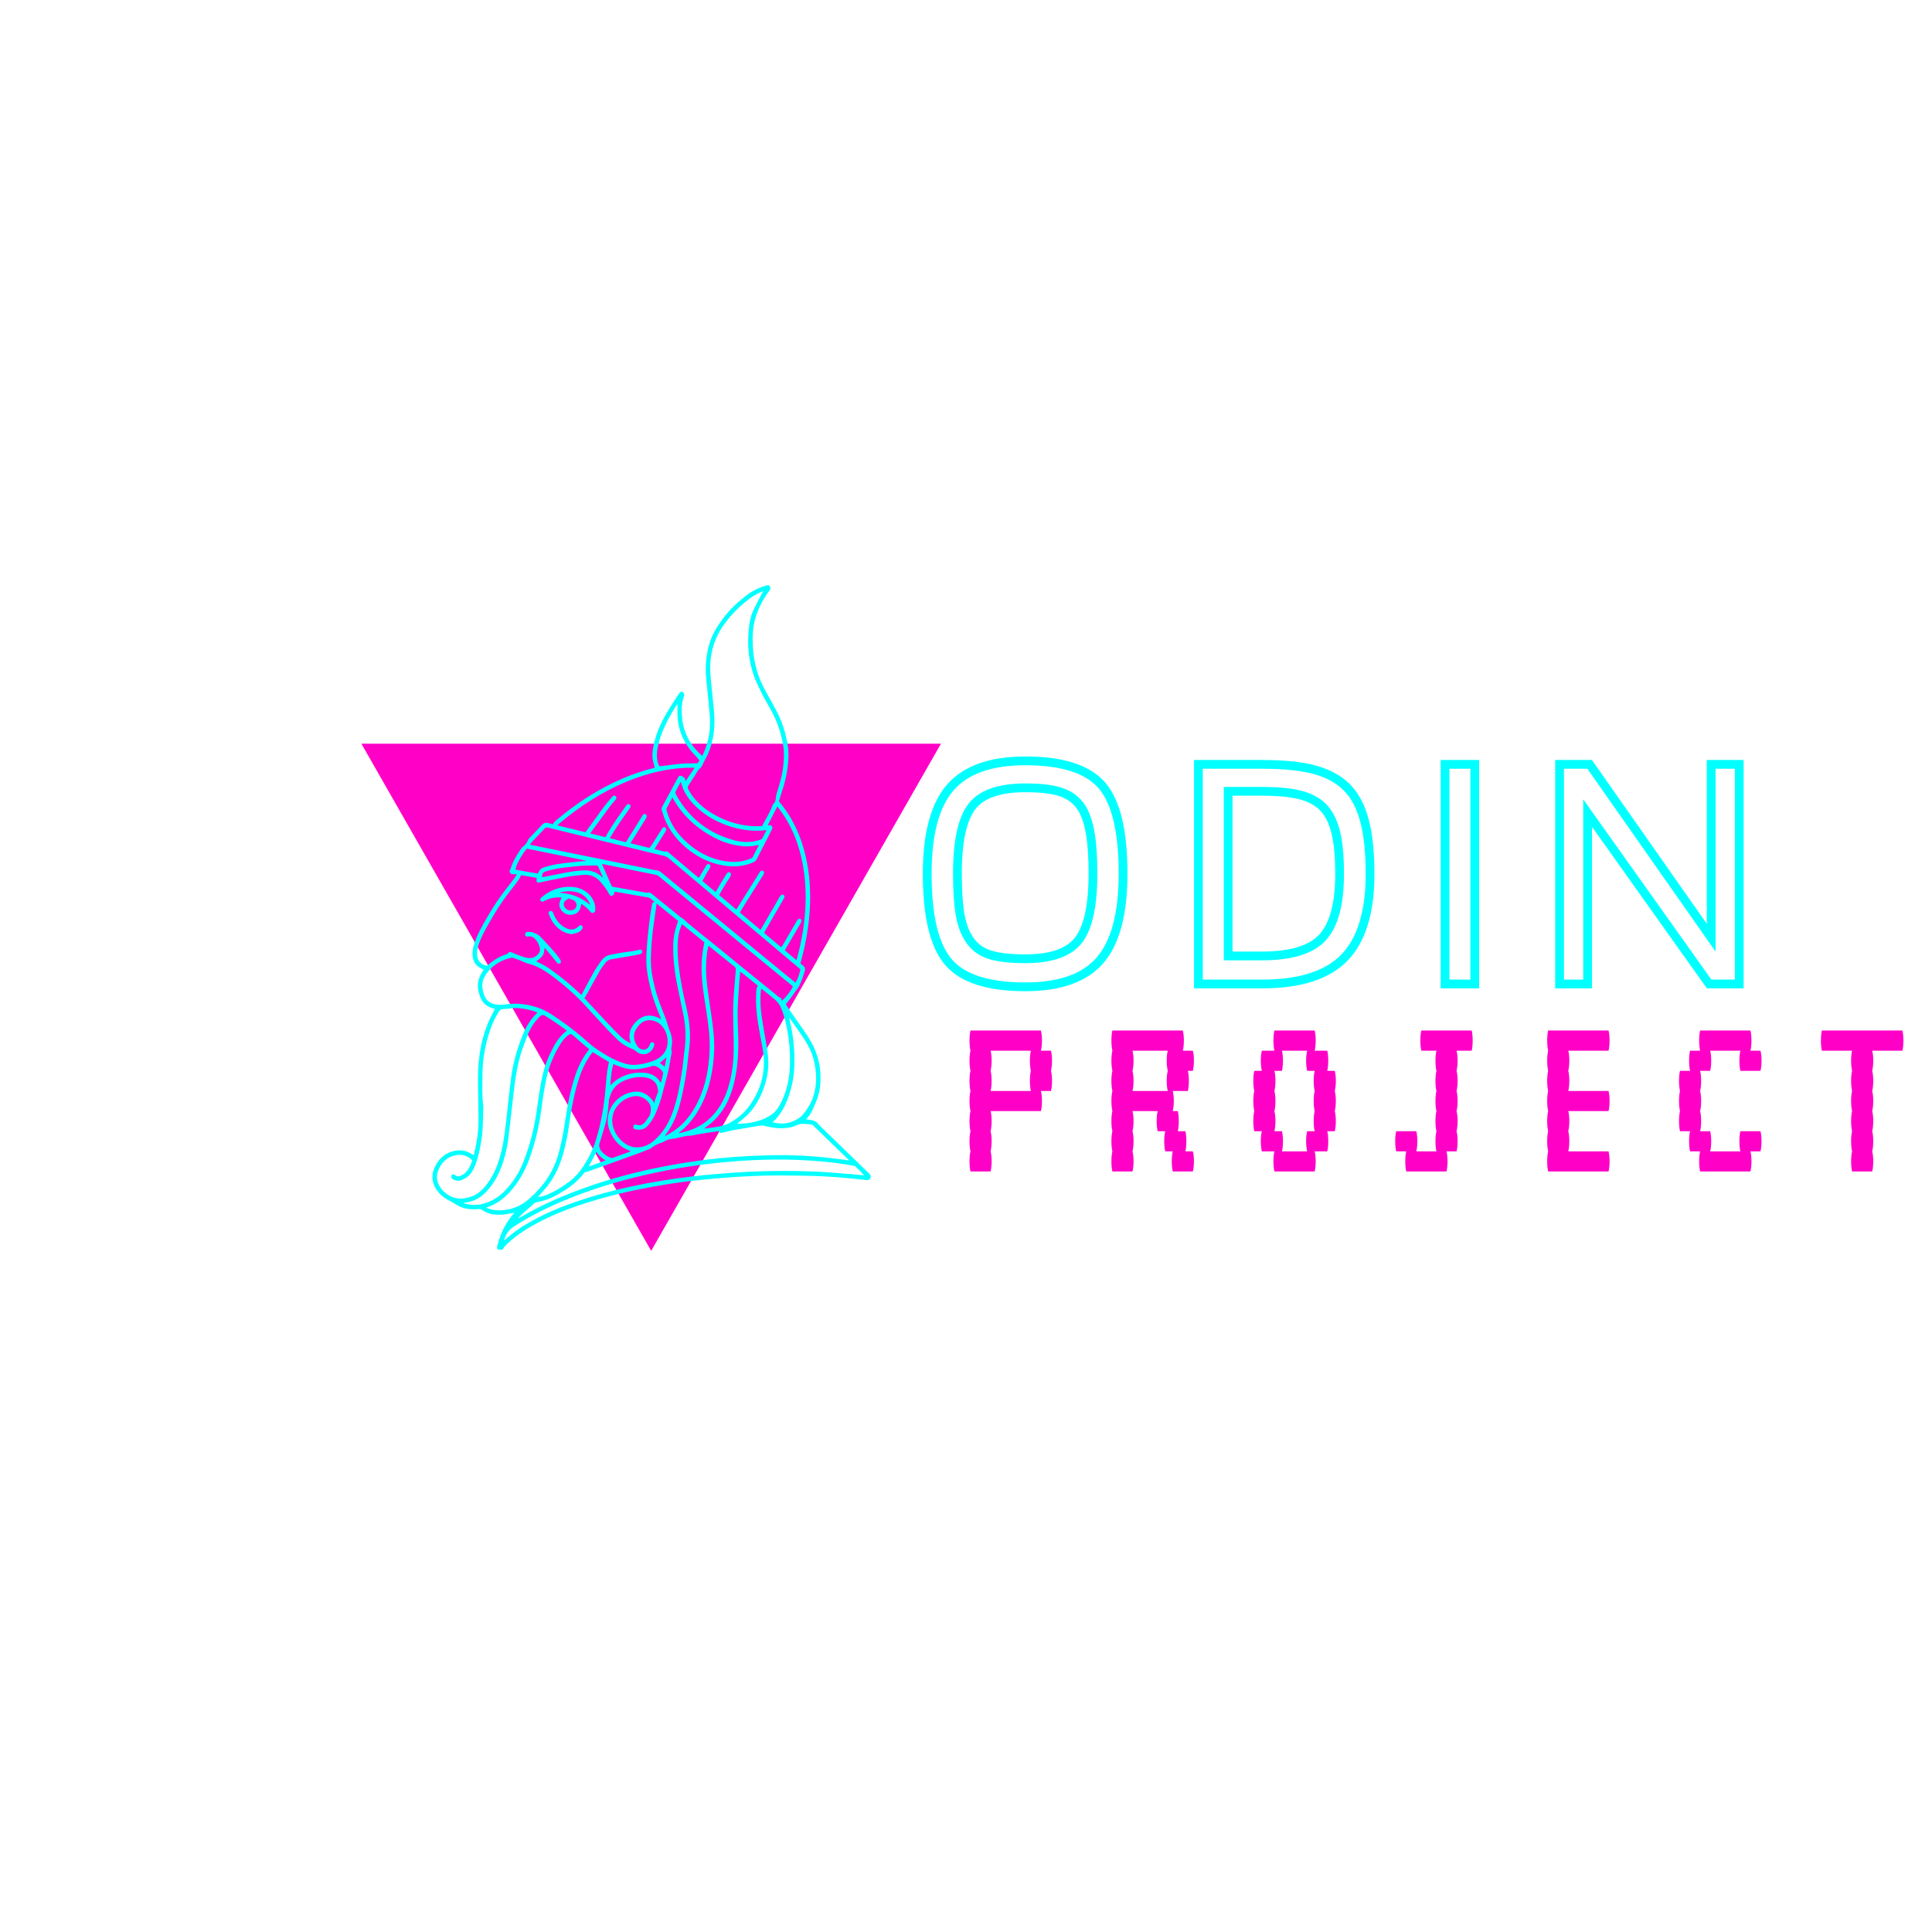 <svg xmlns="http://www.w3.org/2000/svg" xmlns:xlink="http://www.w3.org/1999/xlink" width="500" zoomAndPan="magnify" viewBox="0 0 375 375" height="500" preserveAspectRatio="xMidYMid meet" version="1.0"><defs><g/><clipPath id="f2d596152b"><path d="M 70.141 144.348 L 182.805 144.348 L 182.805 242.785 L 70.141 242.785 Z M 70.141 144.348 " clip-rule="nonzero"/></clipPath><clipPath id="160960121c"><path d="M 126.391 242.785 L 182.641 144.348 L 70.141 144.348 Z M 126.391 242.785 " clip-rule="nonzero"/></clipPath><clipPath id="342566f4eb"><path d="M 83.582 113.551 L 169.082 113.551 L 169.082 242.551 L 83.582 242.551 Z M 83.582 113.551 " clip-rule="nonzero"/></clipPath></defs><g clip-path="url(#f2d596152b)"><g clip-path="url(#160960121c)"><path fill="#ff00c7" d="M 70.141 144.348 L 182.805 144.348 L 182.805 242.785 L 70.141 242.785 Z M 70.141 144.348 " fill-opacity="1" fill-rule="nonzero"/></g></g><g clip-path="url(#342566f4eb)"><path fill="#00ffff" d="M 168.746 227.824 C 168.656 227.734 168.566 227.652 168.477 227.566 C 165.395 224.574 162.312 221.59 159.227 218.602 C 159.137 218.516 159.031 218.438 158.965 218.336 C 158.688 217.938 158.352 217.648 157.859 217.508 C 157.539 217.414 157.227 217.355 156.902 217.324 C 156.777 217.309 156.652 217.277 156.465 217.242 C 157.004 216.68 157.406 216.129 157.684 215.488 C 157.934 214.918 158.184 214.344 158.43 213.766 C 158.895 212.66 159.148 211.5 159.227 210.305 C 159.414 207.453 158.863 204.77 157.449 202.262 C 156.617 200.781 155.613 199.422 154.633 198.043 C 153.898 197.012 153.203 195.953 152.512 194.941 C 153.062 194.227 153.629 193.574 154.09 192.855 C 154.441 192.316 154.891 191.848 155.18 191.246 C 155.605 190.367 155.898 189.449 156.191 188.523 C 156.332 188.062 156.262 187.727 155.863 187.414 C 155.23 186.926 155.312 187.129 155.527 186.34 C 156.418 183.047 157 179.711 157.188 176.305 C 157.375 172.844 157.141 169.418 156.34 166.043 C 155.426 162.207 153.828 158.703 151.285 155.664 C 151.246 155.617 151.223 155.559 151.191 155.512 C 151.375 154.914 151.535 154.328 151.73 153.746 C 152.297 152.098 152.711 150.418 152.906 148.684 C 153.047 147.418 153.125 146.152 152.93 144.887 C 152.551 142.426 151.848 140.066 150.645 137.867 C 150.012 136.715 149.398 135.551 148.746 134.41 C 147.199 131.68 146.289 128.77 146.129 125.629 C 146.035 123.836 146.066 122.047 146.527 120.309 C 147.074 118.246 148.043 116.371 149.328 114.668 C 149.383 114.594 149.445 114.516 149.484 114.434 C 149.598 114.195 149.52 113.965 149.398 113.766 C 149.277 113.566 149.066 113.551 148.852 113.617 C 148.539 113.715 148.219 113.789 147.91 113.902 C 146.859 114.289 145.883 114.824 144.992 115.492 C 143.156 116.875 141.492 118.434 140.141 120.312 C 139.125 121.727 138.211 123.199 137.711 124.895 C 137.035 127.176 136.855 129.5 137.09 131.867 C 137.324 134.188 137.574 136.508 137.766 138.832 C 137.961 141.188 137.664 143.488 136.773 145.695 C 136.637 146.035 136.469 146.371 136.312 146.711 C 136.238 146.668 136.207 146.66 136.184 146.637 C 134.008 144.668 132.66 142.266 132.391 139.309 C 132.285 138.137 132.258 136.961 132.543 135.805 C 132.602 135.562 132.691 135.328 132.766 135.09 C 132.855 134.809 132.73 134.441 132.504 134.309 C 132.277 134.176 132.082 134.25 131.84 134.57 C 131.773 134.656 131.707 134.742 131.645 134.832 C 130.852 136.09 130.016 137.324 129.273 138.609 C 128.25 140.395 127.422 142.27 126.953 144.285 C 126.707 145.34 126.527 146.41 126.711 147.492 C 126.801 147.996 126.957 148.484 127.086 148.988 C 127.082 148.992 127.062 149.02 127.031 149.027 C 126.941 149.055 126.852 149.078 126.762 149.102 C 124.727 149.625 122.742 150.293 120.812 151.125 C 116.145 153.133 111.93 155.871 108.051 159.145 C 107.77 159.379 107.438 159.574 107.371 159.988 C 107.031 159.91 106.723 159.848 106.426 159.758 C 105.977 159.625 105.598 159.699 105.266 160.047 C 104.48 160.875 103.684 161.691 102.898 162.52 C 102.746 162.68 102.562 162.84 102.496 163.035 C 102.281 163.633 101.902 164.078 101.391 164.441 C 101.328 164.484 101.281 164.555 101.234 164.617 C 100.387 165.824 99.602 167.066 99.16 168.492 C 99.125 168.609 99.074 168.727 99.004 168.824 C 98.863 169.016 98.867 169.191 98.996 169.383 C 99.137 169.594 99.297 169.727 99.578 169.684 C 99.797 169.652 100.023 169.688 100.309 169.691 C 100.215 169.871 100.164 169.984 100.098 170.086 C 99.746 170.566 99.41 171.059 99.039 171.527 C 97.75 173.141 96.508 174.797 95.449 176.574 C 94.371 178.375 93.258 180.16 92.449 182.105 C 92.008 183.168 91.652 184.25 91.734 185.422 C 91.812 186.555 92.301 187.426 93.352 187.934 C 93.535 188.02 93.707 188.117 93.887 188.211 C 93.691 188.531 93.488 188.816 93.34 189.125 C 93.156 189.5 92.973 189.891 92.875 190.297 C 92.598 191.418 92.824 192.492 93.227 193.555 C 93.66 194.711 94.504 195.375 95.648 195.715 C 95.793 195.758 95.941 195.797 96.059 195.828 C 95.621 196.719 95.152 197.57 94.777 198.461 C 93.652 201.09 93.094 203.863 92.875 206.703 C 92.773 208.031 92.777 209.367 92.781 210.695 C 92.797 212.902 92.867 215.105 92.879 217.312 C 92.891 219.375 92.629 221.402 92.156 223.41 C 92.09 223.676 92.016 223.945 91.938 224.242 C 91.77 224.137 91.648 224.066 91.531 223.988 C 90.352 223.215 89.086 223.098 87.754 223.5 C 86.09 224.004 85.008 225.152 84.328 226.691 C 83.664 228.207 83.867 229.66 84.797 231.016 C 85.32 231.781 86.008 232.379 86.812 232.82 C 87.387 233.133 87.961 233.43 88.512 233.789 C 89.855 234.656 91.371 234.836 92.938 234.672 C 93.152 234.648 93.305 234.691 93.488 234.812 C 93.895 235.066 94.324 235.316 94.777 235.473 C 95.801 235.824 96.871 235.84 97.934 235.715 C 98.535 235.645 99.129 235.508 99.785 235.395 C 99.734 235.484 99.719 235.527 99.691 235.562 C 98.383 237.078 97.453 238.801 96.848 240.703 C 96.727 241.09 96.613 241.484 96.512 241.875 C 96.48 242.008 96.488 242.156 96.512 242.289 C 96.574 242.621 96.871 242.652 97.121 242.719 C 97.352 242.781 97.52 242.664 97.621 242.465 C 97.941 241.832 98.48 241.395 98.992 240.938 C 100.609 239.508 102.426 238.367 104.328 237.359 C 107.617 235.617 111.086 234.316 114.637 233.223 C 118.637 231.992 122.707 231.059 126.824 230.32 C 129.844 229.773 132.883 229.328 135.938 229.02 C 138.383 228.77 140.832 228.562 143.285 228.41 C 145.477 228.273 147.668 228.184 149.859 228.164 C 152.352 228.137 154.84 228.191 157.332 228.238 C 160.008 228.289 162.68 228.496 165.344 228.75 C 166.293 228.84 167.242 228.965 168.195 229.051 C 168.367 229.066 168.594 229.047 168.719 228.945 C 169.105 228.652 169.098 228.184 168.746 227.824 Z M 157.387 218.23 C 157.531 218.242 157.691 218.316 157.797 218.414 C 160.074 220.613 162.344 222.816 164.613 225.02 C 164.656 225.062 164.691 225.113 164.789 225.23 C 164.23 225.156 163.75 225.082 163.27 225.023 C 161.949 224.867 160.629 224.699 159.305 224.574 C 156.156 224.281 152.992 224.152 149.828 224.223 C 147.438 224.281 145.039 224.387 142.652 224.559 C 140.402 224.727 138.16 224.953 135.926 225.254 C 126.234 226.566 116.812 228.887 107.82 232.805 C 105.508 233.812 103.258 234.949 101.09 236.238 C 100.969 236.305 100.848 236.363 100.727 236.43 C 100.703 236.406 100.68 236.379 100.656 236.352 C 100.887 236.121 101.105 235.875 101.348 235.656 C 102.113 234.961 102.883 234.27 103.668 233.598 C 103.836 233.453 104.07 233.348 104.293 233.312 C 105.703 233.082 107 232.559 108.234 231.855 C 109.363 231.211 110.477 230.539 111.465 229.684 C 112.129 229.109 112.75 228.492 113.281 227.785 C 113.414 227.605 113.535 227.449 113.801 227.477 C 113.93 227.488 114.074 227.41 114.203 227.363 C 117.488 226.184 120.777 225.016 124.051 223.809 C 124.645 223.594 125.23 223.34 125.828 223.117 C 126.062 223.035 126.309 222.934 126.492 222.773 C 127.109 222.242 127.859 221.988 128.598 221.707 C 128.977 221.559 129.316 221.309 129.699 221.188 C 130.082 221.07 130.496 221.082 130.895 221.004 C 131.691 220.84 132.48 220.641 133.277 220.484 C 133.578 220.426 133.898 220.473 134.203 220.422 C 134.836 220.316 135.461 220.16 136.094 220.059 C 137.219 219.875 138.348 219.715 139.469 219.547 C 139.84 219.996 139.848 219.969 140.383 219.82 C 141.105 219.621 141.84 219.453 142.578 219.32 C 144.07 219.055 145.57 218.828 147.066 218.555 C 147.543 218.469 147.977 218.402 148.469 218.551 C 149.125 218.742 149.816 218.816 150.496 218.93 C 151.469 219.086 152.438 218.992 153.395 218.824 C 153.863 218.738 154.32 218.539 154.766 218.348 C 155.117 218.191 155.469 218.109 155.855 218.133 C 156.359 218.164 156.875 218.184 157.387 218.23 Z M 130.363 204.023 C 130.211 203.648 130.332 203.289 130.395 202.922 C 130.59 201.746 130.262 200.66 129.816 199.594 C 129.711 199.34 129.648 199.066 129.566 198.797 C 129.48 198.512 129.41 198.227 129.305 197.953 C 128.566 196.008 127.723 194.102 127.203 192.078 C 126.844 190.664 126.508 189.242 126.387 187.797 C 126.297 186.66 126.328 185.512 126.387 184.367 C 126.445 183.117 126.562 181.867 126.711 180.625 C 126.891 179.148 127.129 177.684 127.34 176.211 C 127.375 175.949 127.398 175.688 127.438 175.355 C 128.871 176.52 130.262 177.648 131.617 178.75 C 131.379 179.551 131.105 180.285 130.941 181.047 C 130.793 181.746 130.711 182.469 130.688 183.184 C 130.605 185.746 130.879 188.285 131.371 190.793 C 131.785 192.898 132.254 194.988 132.668 197.09 C 133.113 199.352 133.191 201.625 132.859 203.91 C 132.695 205.074 132.629 206.25 132.453 207.41 C 132.012 210.367 131.527 213.324 130.473 216.137 C 129.723 218.137 128.625 219.93 126.984 221.355 C 126.133 222.098 125.188 222.586 124.043 222.684 C 123.477 222.73 122.918 222.711 122.379 222.504 C 120.176 221.676 118.914 219.457 118.832 217.699 C 118.77 216.395 119.23 215.266 120.121 214.328 C 120.973 213.438 122.02 212.902 123.246 212.758 C 124.363 212.629 125.703 213.395 126.172 214.426 C 126.258 214.621 126.324 214.84 126.332 215.055 C 126.359 215.703 126.289 216.336 125.883 216.879 C 125.629 217.219 125.391 217.57 125.121 217.891 C 124.703 218.383 124.18 218.535 123.559 218.316 C 123.23 218.199 123.016 218.309 122.938 218.602 C 122.863 218.887 123 219.141 123.309 219.203 C 124.242 219.391 125.086 219.238 125.75 218.488 C 126.477 217.672 127.008 216.742 127.414 215.73 C 127.875 214.578 128.293 213.422 128.586 212.219 C 128.918 210.836 129.352 209.473 129.668 208.09 C 129.953 206.855 130.137 205.598 130.359 204.355 C 130.371 204.242 130.402 204.113 130.363 204.023 Z M 136.27 190.125 C 136.449 192.387 136.852 194.621 137.195 196.867 C 137.566 199.266 137.844 201.68 137.73 204.117 C 137.574 207.414 136.992 210.609 135.578 213.625 C 134.93 215.008 134.125 216.289 133.117 217.445 C 132.066 218.652 130.727 219.672 129.059 220.527 C 129.086 220.441 129.094 220.387 129.121 220.348 C 130.773 218.207 131.676 215.742 132.262 213.133 C 132.703 211.176 133.09 209.215 133.344 207.223 C 133.465 206.262 133.562 205.297 133.672 204.332 C 133.738 203.711 133.832 203.09 133.875 202.469 C 134.055 199.895 133.68 197.379 133.074 194.887 C 132.555 192.742 132.145 190.57 131.848 188.387 C 131.617 186.691 131.469 184.992 131.531 183.281 C 131.574 182.039 131.754 180.82 132.25 179.664 C 132.289 179.578 132.332 179.504 132.391 179.383 C 133.855 180.574 135.297 181.742 136.719 182.898 C 136.59 183.629 136.445 184.316 136.352 185.016 C 136.137 186.711 136.133 188.418 136.27 190.125 Z M 143.297 201.453 C 143.262 199.699 143.137 197.945 143.172 196.195 C 143.207 194.301 143.375 192.414 143.496 190.527 C 143.539 189.902 143.605 189.281 143.668 188.566 C 144.863 189.469 145.953 190.414 147.102 191.32 C 146.734 191.875 146.797 192.496 146.766 193.094 C 146.68 194.789 146.82 196.473 147.074 198.148 C 147.348 199.941 147.688 201.727 148.02 203.512 C 148.785 207.676 147.82 211.43 145.332 214.809 C 144.402 216.074 143.18 217.031 141.836 217.832 C 141.027 218.312 140.133 218.539 139.223 218.711 C 138.469 218.852 137.707 218.934 136.949 219.043 C 136.891 219.055 136.832 219.043 136.688 219.043 C 136.805 218.945 136.855 218.891 136.914 218.852 C 139.691 216.945 141.332 214.258 142.238 211.078 C 143.141 207.926 143.363 204.707 143.297 201.453 Z M 142.418 193.258 C 142.254 195.199 142.301 197.141 142.344 199.082 C 142.383 200.914 142.449 202.75 142.391 204.578 C 142.305 207.156 141.895 209.691 140.996 212.117 C 140.18 214.312 138.926 216.215 137.059 217.684 C 135.492 218.918 133.688 219.57 131.734 219.965 C 131.77 219.898 131.781 219.848 131.812 219.824 C 133.621 218.477 134.93 216.719 135.98 214.75 C 137.105 212.641 137.773 210.383 138.18 208.043 C 138.594 205.672 138.742 203.277 138.531 200.883 C 138.375 199.094 138.113 197.309 137.848 195.527 C 137.449 192.832 136.984 190.145 137.047 187.406 C 137.078 186 137.223 184.645 137.504 183.562 C 137.656 183.672 137.77 183.75 137.875 183.84 C 139.418 185.09 140.961 186.344 142.516 187.586 C 142.762 187.781 142.855 187.98 142.824 188.301 C 142.672 189.949 142.555 191.602 142.418 193.258 Z M 129.027 207.051 C 128.684 206.793 128.383 206.562 128.066 206.324 C 128.48 205.973 128.887 205.629 129.367 205.219 C 129.25 205.859 129.145 206.422 129.027 207.051 Z M 128.633 208.059 C 128.691 208.152 128.73 208.293 128.707 208.402 C 128.586 208.977 128.441 209.551 128.289 210.188 C 128.195 210.074 128.148 210.016 128.105 209.953 C 127.426 208.879 126.398 208.359 125.176 208.242 C 123.336 208.062 121.594 208.441 120 209.391 C 119.562 209.652 119.195 210.027 118.797 210.352 C 118.703 210.43 118.625 210.527 118.461 210.695 C 118.543 209.234 118.664 207.883 119.043 206.523 C 119.203 206.586 119.344 206.641 119.48 206.699 C 120.293 207.02 121.105 207.344 121.98 207.48 C 123.262 207.68 124.504 207.441 125.742 207.16 C 126 207.098 126.258 207.031 126.508 206.941 C 126.824 206.824 127.113 206.871 127.414 207 C 127.938 207.223 128.332 207.59 128.633 208.059 Z M 121.434 209.629 C 122.738 209.129 124.09 208.906 125.484 209.168 C 126.082 209.273 126.613 209.531 127.039 209.98 C 127.348 210.301 127.57 210.672 127.621 211.129 C 127.641 211.312 127.715 211.488 127.742 211.668 C 127.758 211.77 127.75 211.883 127.715 211.98 C 127.559 212.422 127.398 212.863 127.227 213.301 C 127.043 213.766 127.031 213.766 127.082 214.195 C 126.848 213.863 126.676 213.562 126.449 213.309 C 125.379 212.113 124.07 211.617 122.48 212.012 C 120.207 212.578 118.363 214.359 118.016 216.742 C 117.887 217.645 117.98 218.527 118.309 219.375 C 119.043 221.281 120.309 222.676 122.27 223.375 C 122.297 223.383 122.316 223.41 122.379 223.457 C 122.293 223.504 122.227 223.555 122.152 223.582 C 121.109 223.961 120.062 224.332 119.02 224.715 C 118.828 224.785 118.672 224.773 118.48 224.703 C 117.816 224.461 117.266 224.062 116.805 223.531 C 116.52 223.207 116.352 222.82 116.293 222.395 C 116.273 222.246 116.316 222.09 116.363 221.941 C 116.777 220.547 117.23 219.164 117.602 217.762 C 117.965 216.383 118.066 214.961 118.188 213.539 C 118.203 213.344 118.301 213.156 118.352 212.965 C 118.773 211.297 119.855 210.234 121.434 209.629 Z M 117.555 225.238 C 116.434 225.645 115.402 226.016 114.273 226.422 C 114.797 225.43 115.273 224.531 115.777 223.582 C 116.207 224.27 116.789 224.785 117.555 225.238 Z M 117.871 207.914 C 117.758 208.754 117.676 209.594 117.609 210.438 C 117.316 214.176 116.77 217.867 115.613 221.449 C 115.043 223.223 114.223 224.867 113.203 226.418 C 112.48 227.516 111.625 228.488 110.586 229.289 C 109.168 230.387 107.645 231.305 105.977 231.977 C 105.484 232.176 104.973 232.316 104.418 232.309 C 104.738 231.949 105.051 231.582 105.383 231.23 C 107.344 229.129 108.547 226.629 109.32 223.895 C 109.832 222.082 110.188 220.242 110.449 218.383 C 110.902 215.184 111.473 212.016 112.508 208.949 C 112.988 207.531 113.629 206.195 114.473 204.961 C 114.656 204.691 114.875 204.449 115.059 204.215 C 116.129 204.875 117.152 205.504 118.207 206.152 C 118.098 206.723 117.953 207.312 117.871 207.914 Z M 153.293 197.648 C 154.25 199.02 155.242 200.371 156.156 201.777 C 156.957 203.012 157.617 204.332 157.969 205.781 C 158.535 208.148 158.617 210.516 157.848 212.863 C 157.426 214.145 156.727 215.273 155.871 216.309 C 155.449 216.82 154.891 217.168 154.301 217.473 C 152.949 218.168 151.547 218.211 150.102 217.875 C 150.059 217.863 150.027 217.82 149.996 217.793 C 151.484 216.457 152.379 214.762 153.031 212.91 C 153.734 210.934 154.121 208.902 154.184 206.805 C 154.266 204.117 154.035 201.461 153.457 198.836 C 153.367 198.43 153.273 198.023 153.176 197.594 C 153.238 197.625 153.277 197.625 153.293 197.648 Z M 152.641 199.109 C 153.223 201.805 153.441 204.527 153.309 207.277 C 153.215 209.164 152.844 211.008 152.16 212.77 C 151.867 213.523 151.48 214.25 151.062 214.945 C 150.453 215.961 149.492 216.598 148.445 217.086 C 147.262 217.637 145.996 217.91 144.703 218.047 C 144.195 218.102 143.684 218.105 143.176 218.137 C 143.172 218.102 143.164 218.062 143.16 218.027 C 143.574 217.691 143.996 217.371 144.402 217.023 C 145.961 215.699 147.059 214.043 147.859 212.172 C 148.613 210.41 149.074 208.59 149.133 206.668 C 149.172 205.379 148.984 204.109 148.77 202.844 C 148.449 200.98 148.098 199.117 147.828 197.242 C 147.586 195.586 147.52 193.906 147.676 192.227 C 147.684 192.137 147.711 192.051 147.734 191.914 C 147.852 191.98 147.953 192.016 148.027 192.078 C 148.844 192.734 149.676 193.379 150.465 194.066 C 150.922 194.469 151.293 194.961 151.547 195.523 C 152.074 196.672 152.375 197.887 152.641 199.109 Z M 151.789 194.207 C 151.719 194.145 151.641 194.07 151.543 193.977 C 151.645 193.938 151.719 193.906 151.855 193.852 C 151.234 193.688 150.855 193.254 150.426 192.906 C 146.289 189.559 142.152 186.207 138.039 182.84 C 137.281 182.219 136.496 181.637 135.75 181.004 C 135.012 180.375 134.242 179.777 133.496 179.16 C 133.223 178.934 132.984 178.66 132.707 178.43 C 132.504 178.262 132.258 178.152 132.055 177.988 C 130.219 176.504 128.383 175.016 126.551 173.523 C 126.297 173.316 126.062 173.145 125.707 173.277 C 125.59 173.32 125.43 173.266 125.289 173.242 C 123.211 172.875 121.129 172.504 119.047 172.145 C 118.855 172.109 118.742 172.043 118.664 171.863 C 118.09 170.543 117.508 169.227 116.93 167.906 C 116.906 167.852 116.898 167.793 116.867 167.684 C 117.398 167.789 117.887 167.887 118.371 167.988 C 121.363 168.59 124.355 169.195 127.34 169.812 C 127.543 169.852 127.75 169.969 127.91 170.105 C 133.234 174.473 138.551 178.844 143.871 183.215 C 147.086 185.855 150.305 188.496 153.523 191.137 C 153.652 191.246 153.781 191.355 153.902 191.461 C 153.645 192.176 152.363 193.836 151.789 194.207 Z M 117.023 170.266 C 117.004 170.285 116.984 170.305 116.961 170.32 C 116.902 170.27 116.836 170.227 116.781 170.172 C 115.84 169.285 114.707 168.922 113.434 168.941 C 112.258 168.961 111.098 169.141 109.941 169.355 C 108.512 169.621 107.086 169.918 105.66 170.195 C 105.512 170.227 105.363 170.242 105.207 170.262 C 105.23 169.52 105.355 169.324 105.984 169.125 C 107.199 168.742 108.445 168.516 109.707 168.379 C 110.797 168.262 111.883 168.113 112.973 168.039 C 113.879 167.977 114.785 168.004 115.695 167.992 C 115.871 167.988 116.035 168.02 116.117 168.215 C 116.418 168.898 116.723 169.582 117.023 170.266 Z M 136.867 147.414 C 137.254 146.777 137.543 146.074 137.793 145.371 C 138.039 144.684 138.219 143.965 138.371 143.246 C 138.789 141.262 138.699 139.258 138.512 137.258 C 138.309 135.105 138.039 132.961 137.887 130.809 C 137.641 127.164 138.547 123.836 140.77 120.887 C 142.125 119.078 143.719 117.52 145.52 116.172 C 146.234 115.633 147.016 115.203 147.84 114.852 C 147.91 114.824 147.98 114.809 148.125 114.762 C 148.02 114.945 147.953 115.062 147.891 115.176 C 147.305 116.336 146.688 117.48 146.145 118.656 C 145.664 119.688 145.48 120.809 145.359 121.934 C 145.02 125.039 145.277 128.098 146.293 131.062 C 146.684 132.195 147.223 133.285 147.754 134.363 C 148.281 135.426 148.875 136.461 149.465 137.496 C 150.777 139.789 151.641 142.238 152.047 144.852 C 152.234 146.07 152.176 147.281 152.055 148.504 C 151.867 150.387 151.344 152.184 150.766 153.973 C 150.664 154.281 150.625 154.609 150.586 154.934 C 150.535 155.34 150.488 155.746 150.121 156.02 C 150.055 156.07 150.012 156.172 149.98 156.258 C 149.574 157.363 149.004 158.391 148.414 159.402 C 148.25 159.688 148.113 159.988 147.938 160.332 C 147.785 160.344 147.586 160.367 147.387 160.371 C 144.867 160.449 142.473 159.914 140.18 158.902 C 138.371 158.102 136.738 157.043 135.355 155.621 C 134.652 154.898 134.055 154.102 133.59 153.199 C 133.457 152.949 133.445 152.734 133.598 152.504 C 134.117 151.703 134.629 150.895 135.145 150.094 C 135.332 149.805 135.48 149.457 135.738 149.254 C 136.352 148.77 136.496 148.027 136.867 147.414 Z M 142.469 163.094 C 137.598 161.758 133.879 158.91 131.371 154.512 C 130.988 153.84 131.012 153.824 131.371 153.16 C 131.609 152.719 131.844 152.277 132.109 151.785 C 132.172 151.891 132.219 151.945 132.234 152.008 C 132.641 153.602 133.516 154.926 134.629 156.098 C 136.645 158.215 139.113 159.59 141.875 160.457 C 143.742 161.043 145.66 161.309 147.621 161.219 C 147.977 161.203 148.332 161.16 148.793 161.121 C 148.48 161.734 148.203 162.277 147.918 162.812 C 147.883 162.879 147.773 162.918 147.695 162.949 C 145.965 163.562 144.207 163.57 142.469 163.094 Z M 147.262 164.039 C 147.215 164.156 147.18 164.266 147.129 164.367 C 146.816 164.98 146.488 165.586 146.195 166.211 C 146.082 166.441 145.918 166.566 145.691 166.66 C 144.465 167.16 143.191 167.359 141.875 167.273 C 138.359 167.043 135.418 165.535 132.906 163.129 C 131.324 161.613 130.137 159.824 129.492 157.703 C 129.445 157.555 129.391 157.406 129.371 157.254 C 129.355 157.121 129.344 156.961 129.402 156.848 C 129.75 156.168 130.121 155.5 130.504 154.789 C 130.586 154.91 130.637 154.98 130.68 155.059 C 132.414 158.148 134.902 160.473 137.953 162.215 C 139.512 163.105 141.168 163.754 142.941 164.078 C 144.277 164.324 145.613 164.375 146.945 164.059 C 147.008 164.043 147.07 164.035 147.129 164.027 C 147.16 164.02 147.191 164.031 147.262 164.039 Z M 127.805 144.41 C 128.32 142.312 129.234 140.379 130.301 138.512 C 130.582 138.023 130.879 137.547 131.176 137.066 C 131.246 136.953 131.336 136.848 131.414 136.738 C 131.441 136.746 131.473 136.762 131.5 136.77 C 131.5 137.504 131.469 138.238 131.508 138.969 C 131.664 142.145 133.012 144.766 135.254 146.973 C 135.449 147.164 135.59 147.406 135.754 147.621 C 135.695 147.723 135.652 147.785 135.617 147.859 C 135.508 148.102 135.324 148.168 135.059 148.168 C 134.105 148.176 133.148 148.164 132.199 148.246 C 130.828 148.367 129.469 148.57 128.039 148.746 C 127.746 148.395 127.625 147.898 127.555 147.387 C 127.414 146.375 127.566 145.387 127.805 144.41 Z M 108.391 159.984 C 112.414 156.566 116.793 153.715 121.688 151.695 C 124.406 150.574 127.203 149.75 130.113 149.32 C 131.586 149.102 133.07 148.984 134.562 149.012 C 134.621 149.012 134.684 149.023 134.82 149.039 C 134.223 149.93 133.664 150.758 133.086 151.617 C 133.043 151.555 133.008 151.523 133.008 151.496 C 133.02 150.977 132.645 150.789 132.254 150.617 C 132.039 150.523 131.855 150.559 131.707 150.742 C 131.648 150.816 131.605 150.902 131.562 150.984 C 130.555 152.859 129.551 154.734 128.535 156.609 C 128.391 156.875 128.371 157.117 128.492 157.41 C 128.664 157.824 128.754 158.277 128.918 158.699 C 129.906 161.273 131.574 163.328 133.738 165 C 135.664 166.488 137.809 167.512 140.215 167.949 C 142.113 168.297 143.988 168.238 145.809 167.535 C 145.953 167.48 146.09 167.402 146.242 167.352 C 146.578 167.238 146.762 166.996 146.918 166.688 C 147.836 164.875 148.77 163.066 149.695 161.254 C 149.738 161.168 149.781 161.09 149.824 161 C 150.051 160.508 149.836 160.172 149.285 160.164 C 149.207 160.16 149.129 160.172 149.016 160.184 C 149.633 158.965 150.238 157.777 150.867 156.539 C 150.965 156.66 151.082 156.789 151.188 156.93 C 152.988 159.266 154.242 161.879 155.082 164.691 C 155.699 166.754 156.066 168.863 156.25 171.008 C 156.445 173.277 156.414 175.547 156.211 177.812 C 155.961 180.59 155.441 183.328 154.711 186.02 C 154.684 186.121 154.641 186.219 154.582 186.363 C 153.816 185.715 153.078 185.098 152.324 184.461 C 152.391 184.344 152.438 184.25 152.496 184.156 C 153.438 182.551 154.379 180.945 155.32 179.336 C 155.395 179.211 155.457 179.09 155.512 178.957 C 155.613 178.703 155.555 178.492 155.363 178.383 C 155.164 178.262 154.93 178.336 154.766 178.578 C 154.676 178.707 154.613 178.852 154.535 178.984 C 153.699 180.422 152.867 181.855 152.031 183.289 C 151.922 183.473 151.793 183.656 151.645 183.887 C 150.527 182.945 149.43 182.023 148.297 181.07 C 148.375 180.93 148.449 180.793 148.523 180.664 C 149.727 178.574 150.934 176.488 152.141 174.402 C 152.172 174.352 152.207 174.297 152.234 174.242 C 152.324 174.047 152.293 173.875 152.129 173.734 C 151.973 173.602 151.738 173.598 151.578 173.766 C 151.449 173.895 151.348 174.059 151.254 174.223 C 150.141 176.145 149.031 178.074 147.922 179.996 C 147.836 180.148 147.742 180.289 147.617 180.496 C 146.273 179.367 144.953 178.258 143.602 177.113 C 143.969 176.508 144.309 175.93 144.664 175.363 C 145.766 173.617 146.871 171.867 147.969 170.121 C 148.078 169.949 148.188 169.773 148.27 169.59 C 148.371 169.375 148.305 169.168 148.129 169.051 C 147.957 168.941 147.742 168.965 147.578 169.141 C 147.496 169.23 147.438 169.344 147.367 169.449 C 145.93 171.746 144.492 174.043 143.059 176.34 C 143.023 176.391 142.984 176.438 142.914 176.535 C 141.812 175.609 140.715 174.688 139.59 173.742 C 139.895 173.199 140.164 172.668 140.469 172.16 C 140.812 171.586 141.191 171.023 141.551 170.457 C 141.656 170.285 141.766 170.105 141.836 169.918 C 141.934 169.664 141.855 169.438 141.672 169.34 C 141.469 169.23 141.227 169.309 141.074 169.555 C 140.727 170.094 140.387 170.637 140.055 171.188 C 139.715 171.75 139.398 172.328 139.066 172.895 C 139.02 172.973 138.965 173.047 138.891 173.152 C 138.039 172.434 137.203 171.73 136.332 170.996 C 136.59 170.523 136.836 170.059 137.098 169.602 C 137.301 169.25 137.527 168.91 137.738 168.562 C 137.801 168.457 137.863 168.344 137.891 168.223 C 137.938 168.02 137.859 167.848 137.668 167.758 C 137.492 167.676 137.328 167.711 137.195 167.852 C 137.133 167.918 137.078 168 137.031 168.078 C 136.617 168.777 136.203 169.477 135.789 170.18 C 135.754 170.242 135.711 170.305 135.645 170.395 C 135.465 170.258 135.305 170.137 135.152 170.012 C 133.379 168.52 131.609 167.027 129.84 165.531 C 129.613 165.336 129.402 165.18 129.086 165.277 C 129.027 165.297 128.957 165.289 128.898 165.277 C 128.289 165.129 127.688 164.98 127.035 164.82 C 127.113 164.68 127.168 164.57 127.23 164.473 C 127.84 163.508 128.457 162.543 129.062 161.578 C 129.152 161.434 129.238 161.281 129.293 161.121 C 129.363 160.906 129.258 160.688 129.07 160.609 C 128.875 160.527 128.699 160.57 128.57 160.742 C 128.477 160.867 128.41 161.012 128.324 161.141 C 127.746 162.055 127.172 162.969 126.586 163.879 C 126.438 164.109 126.258 164.328 126.066 164.586 C 124.848 164.285 123.625 163.988 122.363 163.68 C 122.457 163.527 122.52 163.422 122.586 163.316 C 123.48 161.887 124.379 160.453 125.277 159.02 C 125.367 158.871 125.453 158.719 125.5 158.559 C 125.574 158.316 125.488 158.129 125.301 158.039 C 125.113 157.949 124.91 157.996 124.766 158.191 C 124.656 158.348 124.578 158.516 124.477 158.676 C 123.488 160.27 122.492 161.859 121.496 163.469 C 120.438 163.207 119.426 162.961 118.352 162.699 C 118.848 161.898 119.293 161.125 119.789 160.387 C 120.547 159.258 121.344 158.148 122.125 157.031 C 122.215 156.906 122.309 156.777 122.363 156.633 C 122.434 156.441 122.379 156.262 122.195 156.141 C 122.027 156.031 121.867 156.059 121.715 156.176 C 121.645 156.23 121.582 156.309 121.527 156.383 C 120.273 158.18 118.965 159.941 117.863 161.844 C 117.758 162.031 117.668 162.23 117.539 162.496 C 116.59 162.266 115.594 162.027 114.578 161.777 C 114.625 161.68 114.645 161.625 114.68 161.574 C 115.91 159.895 117.141 158.211 118.379 156.539 C 118.668 156.148 119 155.789 119.309 155.418 C 119.41 155.297 119.508 155.172 119.586 155.039 C 119.695 154.852 119.652 154.676 119.496 154.527 C 119.344 154.391 119.121 154.395 118.938 154.543 C 118.867 154.605 118.812 154.684 118.75 154.754 C 117.699 155.922 116.785 157.191 115.879 158.469 C 115.152 159.488 114.402 160.492 113.633 161.539 C 111.836 161.102 110.031 160.66 108.184 160.207 C 108.285 160.094 108.332 160.031 108.391 159.984 Z M 103.398 163.254 C 104.172 162.434 104.957 161.629 105.727 160.805 C 105.926 160.594 106.113 160.57 106.387 160.641 C 111.582 161.918 116.777 163.188 121.977 164.457 C 124.273 165.016 126.566 165.586 128.863 166.129 C 129.227 166.215 129.52 166.367 129.801 166.605 C 135.324 171.266 140.852 175.918 146.379 180.574 C 149.285 183.023 152.191 185.469 155.102 187.918 C 155.195 188 155.285 188.086 155.367 188.164 C 155.102 189.336 154.777 190.195 154.398 190.738 C 153.781 190.234 153.164 189.734 152.547 189.23 C 144.461 182.586 136.367 175.941 128.289 169.289 C 127.996 169.047 127.707 168.949 127.324 168.91 C 126.629 168.84 125.941 168.648 125.254 168.512 C 120.102 167.465 114.949 166.414 109.797 165.367 C 107.59 164.922 105.379 164.477 103.172 164.027 C 103.082 164.008 102.996 163.973 102.855 163.926 C 103.055 163.68 103.211 163.453 103.398 163.254 Z M 100.062 168.805 C 100.055 168.082 101.215 165.93 102.266 164.715 C 106.055 165.484 109.867 166.258 113.68 167.035 C 113.68 167.062 113.68 167.09 113.68 167.117 C 113.434 167.133 113.184 167.145 112.938 167.164 C 112.688 167.184 112.438 167.207 112.191 167.238 C 110.293 167.465 108.383 167.582 106.527 168.082 C 106.332 168.133 106.133 168.184 105.938 168.242 C 104.988 168.531 104.828 168.668 104.375 169.57 C 102.918 169.309 101.492 169.059 100.062 168.805 Z M 92.582 185.207 C 92.559 184.273 92.859 183.418 93.191 182.57 C 93.855 180.883 94.82 179.359 95.715 177.801 C 96.812 175.898 98.082 174.109 99.453 172.391 C 99.91 171.816 100.34 171.219 100.766 170.617 C 100.91 170.41 101 170.16 101.141 169.867 C 102.105 170.035 103.133 170.215 104.188 170.398 C 104.168 170.582 104.133 170.727 104.129 170.879 C 104.121 171.219 104.348 171.371 104.684 171.301 C 106.383 170.941 108.078 170.566 109.785 170.254 C 110.859 170.055 111.949 169.93 113.039 169.816 C 114.52 169.66 115.742 170.152 116.695 171.316 C 117.223 171.961 117.734 172.609 118.125 173.348 C 118.148 173.387 118.172 173.434 118.195 173.473 C 118.402 173.832 118.582 173.969 118.797 173.879 C 119.082 173.766 119.227 173.535 119.234 173.223 C 119.234 173.18 119.242 173.137 119.25 173.055 C 119.891 173.164 120.52 173.27 121.148 173.383 C 122.66 173.648 124.168 173.922 125.684 174.176 C 125.941 174.219 126.156 174.301 126.352 174.473 C 126.57 174.672 126.805 174.852 127.051 175.051 C 126.895 175.137 126.711 175.18 126.633 175.297 C 126.547 175.426 126.555 175.617 126.527 175.781 C 126.426 176.367 126.305 176.949 126.23 177.539 C 126.039 179.047 125.848 180.555 125.699 182.062 C 125.559 183.543 125.453 185.027 125.457 186.52 C 125.461 188.242 125.809 189.91 126.188 191.57 C 126.609 193.406 127.246 195.176 127.973 196.906 C 128.074 197.152 128.168 197.402 128.262 197.652 C 128.273 197.676 128.258 197.711 128.258 197.793 C 126.688 196.91 125.133 196.824 123.738 198.055 C 122.422 199.215 121.801 200.652 122.441 202.516 C 121.688 202.156 121.078 201.785 120.562 201.281 C 119.715 200.445 118.875 199.602 118.062 198.738 C 116.602 197.188 115.16 195.617 113.711 194.055 C 113.602 193.941 113.496 193.824 113.418 193.734 C 113.574 193.488 113.738 193.27 113.871 193.027 C 114.738 191.469 115.578 189.898 116.465 188.348 C 116.758 187.832 117.141 187.367 117.496 186.891 C 117.773 186.52 118.141 186.273 118.621 186.195 C 120.055 185.965 121.492 185.719 122.926 185.473 C 123.328 185.406 123.727 185.324 124.121 185.234 C 124.258 185.203 124.395 185.145 124.504 185.059 C 124.668 184.93 124.707 184.746 124.621 184.551 C 124.539 184.379 124.387 184.305 124.195 184.328 C 124.18 184.332 124.164 184.332 124.148 184.332 C 122.586 184.762 120.957 184.781 119.387 185.156 C 119.129 185.219 118.867 185.273 118.602 185.309 C 117.77 185.414 117.148 185.871 116.68 186.531 C 116.199 187.207 115.711 187.883 115.305 188.602 C 114.523 189.973 113.797 191.383 113.047 192.773 C 112.988 192.883 112.93 192.992 112.859 193.125 C 112.762 193.039 112.68 192.973 112.605 192.902 C 110.875 191.23 109.02 189.719 107.07 188.316 C 106.602 187.977 106.113 187.66 105.613 187.375 C 105.125 187.098 104.613 186.867 104.066 186.598 C 105.344 185.742 105.629 185.293 105.684 184.016 C 105.77 184.074 105.855 184.105 105.906 184.164 C 106.586 184.984 107.262 185.805 107.938 186.625 C 108.027 186.734 108.105 186.855 108.207 186.945 C 108.348 187.07 108.516 187.09 108.684 186.984 C 108.852 186.875 108.914 186.715 108.859 186.539 C 108.812 186.391 108.727 186.258 108.641 186.129 C 107.812 184.883 106.758 183.828 105.758 182.727 C 105.391 182.324 105.004 181.93 104.609 181.551 C 104.48 181.43 104.297 181.359 104.137 181.281 C 104.012 181.219 103.875 181.18 103.75 181.117 C 103.348 180.914 102.918 180.852 102.473 180.875 C 102.258 180.883 102.051 180.945 101.965 181.152 C 101.914 181.281 101.898 181.48 101.961 181.586 C 102.023 181.695 102.227 181.809 102.34 181.785 C 103.32 181.574 103.875 182.137 104.328 182.859 C 104.484 183.109 104.602 183.391 104.699 183.668 C 104.957 184.41 104.848 185.055 103.914 185.656 C 103.367 186.008 102.75 186.039 102.148 185.895 C 101.586 185.758 101.047 185.543 100.504 185.348 C 100.094 185.199 99.695 185.016 99.285 184.855 C 98.93 184.719 98.824 184.758 98.559 185.051 C 98.5 185.113 98.422 185.176 98.34 185.203 C 96.891 185.656 95.652 186.453 94.539 187.461 C 93.297 187.238 92.609 186.441 92.582 185.207 Z M 95.84 194.879 C 94.98 194.617 94.348 194.125 94.027 193.254 C 93.699 192.363 93.477 191.461 93.703 190.5 C 93.836 189.926 94.117 189.418 94.457 188.949 C 95.656 187.312 97.281 186.324 99.254 185.887 C 99.391 185.855 99.559 185.91 99.699 185.961 C 100.316 186.188 100.953 186.371 101.535 186.664 C 102.105 186.953 102.715 187.074 103.301 187.273 C 104.516 187.68 105.613 188.312 106.641 189.062 C 109.18 190.91 111.562 192.93 113.68 195.262 C 115.121 196.855 116.582 198.422 118.051 199.988 C 118.695 200.676 119.367 201.332 120.051 201.977 C 120.789 202.668 121.66 203.18 122.602 203.535 C 122.934 203.664 123.199 203.824 123.457 204.043 C 124.887 205.266 126.512 204.379 126.926 203.066 C 126.957 202.973 126.988 202.883 126.996 202.793 C 127.016 202.566 126.887 202.375 126.695 202.316 C 126.496 202.258 126.305 202.344 126.199 202.562 C 126.129 202.703 126.09 202.855 126.023 203 C 125.668 203.75 124.863 203.977 124.18 203.512 C 124.016 203.398 123.84 203.266 123.73 203.105 C 123.051 202.098 122.766 201.027 123.391 199.891 C 123.598 199.508 123.859 199.141 124.168 198.836 C 125.02 197.992 126.035 197.809 127.156 198.223 C 127.613 198.391 128.027 198.652 128.367 199.012 C 129.27 199.984 129.648 201.18 129.578 202.461 C 129.492 203.938 128.645 204.996 127.363 205.668 C 126.832 205.949 126.23 206.113 125.648 206.285 C 124.789 206.535 123.906 206.66 123.09 206.699 C 122.359 206.691 121.73 206.59 121.117 206.387 C 119.273 205.781 117.594 204.855 115.996 203.758 C 114.949 203.039 114 202.195 113.047 201.363 C 111.168 199.719 109.141 198.27 107.062 196.902 C 105.055 195.578 102.797 194.949 100.418 194.816 C 99.504 194.77 98.578 194.945 97.656 195.004 C 97.043 195.039 96.434 195.062 95.84 194.879 Z M 87.289 232.105 C 86.496 231.672 85.828 231.086 85.352 230.301 C 84.805 229.395 84.629 228.422 84.98 227.418 C 85.539 225.836 86.559 224.684 88.242 224.266 C 89.543 223.941 90.68 224.254 91.664 225.211 C 91.395 226.09 91.039 226.898 90.406 227.559 C 90.066 227.918 89.637 228.133 89.164 228.281 C 88.859 228.375 88.613 228.301 88.379 228.117 C 88.066 227.863 87.836 227.867 87.672 228.113 C 87.5 228.367 87.586 228.715 87.879 228.875 C 88.391 229.148 88.914 229.297 89.5 229.082 C 90.207 228.824 90.82 228.453 91.297 227.855 C 91.738 227.293 92.059 226.676 92.309 226.012 C 92.855 224.543 93.152 223.012 93.41 221.477 C 93.793 219.227 93.73 216.949 93.801 214.684 C 93.512 212.676 93.641 210.656 93.641 208.641 C 93.641 205.645 94.18 202.723 95.137 199.887 C 95.559 198.641 96.121 197.453 96.836 196.336 C 97.027 196.043 97.238 195.875 97.621 195.863 C 98.324 195.84 99.023 195.723 99.727 195.672 C 100.93 195.582 103.285 196.031 104.316 196.535 C 104.145 196.719 103.969 196.898 103.801 197.078 C 102.762 198.195 102.016 199.496 101.453 200.898 C 100.328 203.68 99.535 206.559 99.164 209.535 C 98.859 212.02 98.594 214.512 98.316 217 C 98.078 219.129 97.844 221.266 97.352 223.352 C 96.816 225.652 96.02 227.852 94.57 229.766 C 93.75 230.844 92.816 231.785 91.516 232.242 C 90.102 232.746 88.668 232.863 87.289 232.105 Z M 93.367 233.746 C 92.301 233.973 91.25 233.895 90.207 233.617 C 90.145 233.598 90.082 233.566 90.023 233.469 C 90.094 233.453 90.16 233.43 90.23 233.422 C 91.848 233.27 93.191 232.551 94.305 231.398 C 95.414 230.246 96.27 228.922 96.91 227.461 C 97.84 225.355 98.395 223.141 98.68 220.863 C 99.031 218.055 99.328 215.238 99.652 212.422 C 99.988 209.496 100.387 206.582 101.34 203.777 C 101.738 202.609 102.18 201.453 102.672 200.32 C 103.102 199.324 103.711 198.426 104.457 197.633 C 104.574 197.508 104.691 197.379 104.82 197.266 C 105.156 196.969 105.426 196.918 105.797 197.152 C 106.629 197.676 107.457 198.215 108.273 198.77 C 108.855 199.164 109.414 199.59 110.043 200.047 C 108.371 201.25 107.527 202.973 106.695 204.695 C 105.859 206.43 105.359 208.273 105.016 210.152 C 104.723 211.785 104.473 213.426 104.254 215.07 C 103.773 218.684 102.914 222.199 101.566 225.594 C 100.773 227.602 99.629 229.379 98.164 230.953 C 96.848 232.367 95.273 233.344 93.367 233.746 Z M 98.461 234.785 C 97.383 234.969 96.309 235 95.246 234.727 C 94.98 234.66 94.727 234.539 94.391 234.418 C 94.574 234.34 94.668 234.289 94.77 234.25 C 96.406 233.648 97.781 232.668 98.945 231.379 C 100.699 229.449 101.934 227.227 102.809 224.773 C 103.922 221.633 104.68 218.414 105.105 215.113 C 105.41 212.723 105.746 210.336 106.395 208.004 C 106.938 206.043 107.77 204.215 108.871 202.504 C 109.258 201.906 109.707 201.371 110.285 200.945 C 110.734 200.613 110.793 200.598 111.211 200.953 C 112.051 201.66 112.875 202.383 113.707 203.098 C 113.922 203.281 114.137 203.461 114.379 203.664 C 112.703 205.711 111.793 208.078 111.109 210.559 C 110.52 212.688 110.094 214.852 109.781 217.035 C 109.43 219.484 109.004 221.914 108.301 224.297 C 107.305 227.672 105.348 230.383 102.738 232.668 C 101.512 233.746 100.102 234.504 98.461 234.785 Z M 166.711 228.039 C 164.824 227.879 162.941 227.703 161.055 227.566 C 156.836 227.258 152.602 227.227 148.375 227.328 C 146.199 227.379 144.023 227.488 141.855 227.652 C 139.344 227.84 136.828 228.055 134.328 228.352 C 126.586 229.277 118.965 230.773 111.578 233.336 C 108.285 234.477 105.094 235.84 102.105 237.641 C 100.691 238.492 99.352 239.441 98.133 240.559 C 98.066 240.621 97.988 240.672 97.918 240.727 C 97.895 240.719 97.871 240.703 97.852 240.695 C 97.934 240.453 98.004 240.199 98.105 239.965 C 98.473 239.145 99.02 238.527 99.801 238.027 C 103.355 235.766 107.117 233.934 111.031 232.395 C 116.316 230.309 121.758 228.766 127.309 227.594 C 130.176 226.984 133.059 226.492 135.961 226.105 C 139.316 225.66 142.684 225.348 146.062 225.188 C 149.07 225.051 152.078 225.023 155.086 225.148 C 158.621 225.297 162.141 225.621 165.625 226.266 C 165.762 226.293 165.926 226.309 166.02 226.395 C 166.602 226.934 167.168 227.488 167.703 228.125 C 167.371 228.098 167.043 228.062 166.711 228.039 Z M 105.406 174.98 C 105.582 174.91 105.754 174.844 105.922 174.754 C 106.805 174.293 107.754 174.148 108.738 174.184 C 108.836 174.188 108.926 174.223 109.039 174.246 C 108.449 175.172 108.422 175.914 108.926 176.637 C 109.445 177.371 110.398 177.723 111.289 177.496 C 112.207 177.266 112.652 176.684 112.824 175.445 C 112.949 175.52 113.031 175.562 113.105 175.613 C 113.664 175.992 114.16 176.445 114.59 176.969 C 114.785 177.203 114.98 177.246 115.211 177.152 C 115.445 177.059 115.535 176.879 115.539 176.637 C 115.543 176.148 115.527 175.668 115.348 175.203 C 114.992 174.289 114.434 173.543 113.602 172.992 C 112.754 172.43 111.809 172.176 110.812 172.133 C 108.648 172.051 106.77 172.805 105.113 174.168 C 105.055 174.215 104.992 174.27 104.949 174.332 C 104.824 174.5 104.809 174.684 104.941 174.852 C 105.062 174.996 105.219 175.059 105.406 174.98 Z M 111.043 176.676 C 110.488 176.797 110.016 176.621 109.66 176.191 C 109.25 175.691 109.363 175.043 109.906 174.688 C 110.047 174.594 110.195 174.504 110.363 174.402 C 110.613 174.48 110.887 174.559 111.148 174.648 C 111.625 174.812 111.941 175.277 111.906 175.75 C 111.871 176.207 111.547 176.566 111.043 176.676 Z M 108.82 173.191 C 109.891 172.938 110.957 172.895 112.023 173.199 C 113.254 173.551 114.203 174.441 114.547 175.648 C 112.816 174.168 110.891 173.418 108.664 173.312 C 108.754 173.246 108.785 173.203 108.82 173.191 Z M 112.957 179.691 C 113.109 179.824 113.152 180.055 113.023 180.25 C 112.809 180.582 112.527 180.867 112.148 181.004 C 111.758 181.145 111.344 181.227 110.949 181.332 C 110.547 181.234 110.168 181.191 109.828 181.055 C 108.164 180.383 107.148 179.109 106.543 177.465 C 106.496 177.34 106.48 177.172 106.527 177.059 C 106.574 176.949 106.719 176.82 106.824 176.812 C 106.957 176.805 107.129 176.883 107.227 176.973 C 107.324 177.062 107.355 177.219 107.41 177.348 C 107.918 178.613 108.715 179.617 109.984 180.199 C 110.488 180.43 111.012 180.508 111.535 180.316 C 111.777 180.223 111.988 180.055 112.207 179.91 C 112.285 179.859 112.328 179.77 112.406 179.711 C 112.598 179.551 112.797 179.547 112.957 179.691 Z M 112.957 179.691 " fill-opacity="1" fill-rule="nonzero"/></g><g fill="#ff00c7" fill-opacity="1"><g transform="translate(186.416, 227.383)"><g><path d="M 17.781 -21.484 C 17.781 -20.742 17.711 -20.094 17.578 -19.531 C 17.711 -19.008 17.781 -18.359 17.781 -17.578 C 17.781 -16.828 17.711 -16.176 17.578 -15.625 L 15.625 -15.625 C 15.758 -15.102 15.828 -14.453 15.828 -13.672 C 15.828 -12.922 15.758 -12.27 15.625 -11.719 L 5.859 -11.719 C 5.992 -11.195 6.062 -10.547 6.062 -9.766 C 6.062 -9.016 5.992 -8.363 5.859 -7.812 C 5.992 -7.289 6.062 -6.641 6.062 -5.859 C 6.062 -5.109 5.992 -4.457 5.859 -3.906 C 5.992 -3.383 6.062 -2.734 6.062 -1.953 C 6.062 -1.203 5.992 -0.551 5.859 0 L 1.953 0 C 1.828 -0.551 1.766 -1.203 1.766 -1.953 C 1.766 -2.734 1.828 -3.383 1.953 -3.906 C 1.828 -4.457 1.766 -5.109 1.766 -5.859 C 1.766 -6.641 1.828 -7.289 1.953 -7.812 C 1.828 -8.363 1.766 -9.016 1.766 -9.766 C 1.766 -10.547 1.828 -11.195 1.953 -11.719 C 1.828 -12.27 1.766 -12.922 1.766 -13.672 C 1.766 -14.453 1.828 -15.102 1.953 -15.625 C 1.828 -16.176 1.766 -16.828 1.766 -17.578 C 1.766 -18.359 1.828 -19.008 1.953 -19.531 C 1.828 -20.094 1.766 -20.742 1.766 -21.484 C 1.766 -22.266 1.828 -22.914 1.953 -23.438 C 1.828 -24 1.766 -24.656 1.766 -25.406 C 1.766 -26.188 1.828 -26.836 1.953 -27.359 L 15.625 -27.359 C 15.758 -26.836 15.828 -26.188 15.828 -25.406 C 15.828 -24.656 15.758 -24 15.625 -23.438 L 17.578 -23.438 C 17.711 -22.914 17.781 -22.266 17.781 -21.484 Z M 13.672 -15.625 C 13.547 -16.176 13.484 -16.828 13.484 -17.578 C 13.484 -18.359 13.547 -19.008 13.672 -19.531 C 13.547 -20.094 13.484 -20.742 13.484 -21.484 C 13.484 -22.266 13.547 -22.914 13.672 -23.438 L 5.859 -23.438 C 5.992 -22.914 6.062 -22.266 6.062 -21.484 C 6.062 -20.742 5.992 -20.094 5.859 -19.531 C 5.992 -19.008 6.062 -18.359 6.062 -17.578 C 6.062 -16.828 5.992 -16.176 5.859 -15.625 Z M 13.672 -15.625 "/></g></g></g><g fill="#ff00c7" fill-opacity="1"><g transform="translate(213.959, 227.383)"><g><path d="M 17.578 -3.906 C 17.711 -3.383 17.781 -2.734 17.781 -1.953 C 17.781 -1.203 17.711 -0.551 17.578 0 L 13.672 0 C 13.547 -0.551 13.484 -1.203 13.484 -1.953 C 13.484 -2.734 13.547 -3.383 13.672 -3.906 L 12.219 -3.906 C 12.082 -4.457 12.016 -5.109 12.016 -5.859 C 12.016 -6.641 12.082 -7.289 12.219 -7.812 L 10.75 -7.812 C 10.613 -8.363 10.547 -9.016 10.547 -9.766 C 10.547 -10.547 10.613 -11.195 10.75 -11.719 L 5.859 -11.719 C 5.992 -11.195 6.062 -10.547 6.062 -9.766 C 6.062 -9.016 5.992 -8.363 5.859 -7.812 C 5.992 -7.289 6.062 -6.641 6.062 -5.859 C 6.062 -5.109 5.992 -4.457 5.859 -3.906 C 5.992 -3.383 6.062 -2.734 6.062 -1.953 C 6.062 -1.203 5.992 -0.551 5.859 0 L 1.953 0 C 1.828 -0.551 1.766 -1.203 1.766 -1.953 C 1.766 -2.734 1.828 -3.383 1.953 -3.906 C 1.828 -4.457 1.766 -5.109 1.766 -5.859 C 1.766 -6.641 1.828 -7.289 1.953 -7.812 C 1.828 -8.363 1.766 -9.016 1.766 -9.766 C 1.766 -10.547 1.828 -11.195 1.953 -11.719 C 1.828 -12.27 1.766 -12.922 1.766 -13.672 C 1.766 -14.453 1.828 -15.102 1.953 -15.625 C 1.828 -16.176 1.766 -16.828 1.766 -17.578 C 1.766 -18.359 1.828 -19.008 1.953 -19.531 C 1.828 -20.094 1.766 -20.742 1.766 -21.484 C 1.766 -22.266 1.828 -22.914 1.953 -23.438 C 1.828 -24 1.766 -24.656 1.766 -25.406 C 1.766 -26.188 1.828 -26.836 1.953 -27.359 L 15.625 -27.359 C 15.758 -26.836 15.828 -26.188 15.828 -25.406 C 15.828 -24.656 15.758 -24 15.625 -23.438 L 17.578 -23.438 C 17.711 -22.914 17.781 -22.266 17.781 -21.484 C 17.781 -20.742 17.711 -20.094 17.578 -19.531 L 16.609 -19.531 C 16.734 -19.008 16.797 -18.359 16.797 -17.578 C 16.797 -16.828 16.734 -16.176 16.609 -15.625 L 13.672 -15.625 C 13.805 -15.102 13.875 -14.453 13.875 -13.672 C 13.875 -12.922 13.805 -12.27 13.672 -11.719 L 14.656 -11.719 C 14.781 -11.195 14.844 -10.547 14.844 -9.766 C 14.844 -9.016 14.781 -8.363 14.656 -7.812 L 16.125 -7.812 C 16.25 -7.289 16.312 -6.641 16.312 -5.859 C 16.312 -5.109 16.25 -4.457 16.125 -3.906 Z M 12.703 -15.625 C 12.566 -16.176 12.5 -16.828 12.5 -17.578 C 12.5 -18.359 12.566 -19.008 12.703 -19.531 C 12.566 -20.094 12.5 -20.742 12.5 -21.484 C 12.5 -22.266 12.566 -22.914 12.703 -23.438 L 5.859 -23.438 C 5.992 -22.914 6.062 -22.266 6.062 -21.484 C 6.062 -20.742 5.992 -20.094 5.859 -19.531 C 5.992 -19.008 6.062 -18.359 6.062 -17.578 C 6.062 -16.828 5.992 -16.176 5.859 -15.625 Z M 12.703 -15.625 "/></g></g></g><g fill="#ff00c7" fill-opacity="1"><g transform="translate(241.502, 227.383)"><g><path d="M 17.578 -15.625 C 17.711 -15.102 17.781 -14.453 17.781 -13.672 C 17.781 -12.922 17.711 -12.27 17.578 -11.719 C 17.711 -11.195 17.781 -10.547 17.781 -9.766 C 17.781 -9.016 17.711 -8.363 17.578 -7.812 L 16.125 -7.812 C 16.25 -7.289 16.312 -6.641 16.312 -5.859 C 16.312 -5.109 16.25 -4.457 16.125 -3.906 L 13.672 -3.906 C 13.805 -3.383 13.875 -2.734 13.875 -1.953 C 13.875 -1.203 13.805 -0.551 13.672 0 L 5.859 0 C 5.734 -0.551 5.672 -1.203 5.672 -1.953 C 5.672 -2.734 5.734 -3.383 5.859 -3.906 L 3.422 -3.906 C 3.285 -4.457 3.219 -5.109 3.219 -5.859 C 3.219 -6.641 3.285 -7.289 3.422 -7.812 L 1.953 -7.812 C 1.828 -8.363 1.766 -9.016 1.766 -9.766 C 1.766 -10.547 1.828 -11.195 1.953 -11.719 C 1.828 -12.27 1.766 -12.922 1.766 -13.672 C 1.766 -14.453 1.828 -15.102 1.953 -15.625 C 1.828 -16.176 1.766 -16.828 1.766 -17.578 C 1.766 -18.359 1.828 -19.008 1.953 -19.531 L 3.422 -19.531 C 3.285 -20.094 3.219 -20.742 3.219 -21.484 C 3.219 -22.266 3.285 -22.914 3.422 -23.438 L 5.859 -23.438 C 5.734 -24 5.672 -24.656 5.672 -25.406 C 5.672 -26.188 5.734 -26.836 5.859 -27.359 L 13.672 -27.359 C 13.805 -26.836 13.875 -26.188 13.875 -25.406 C 13.875 -24.656 13.805 -24 13.672 -23.438 L 16.125 -23.438 C 16.25 -22.914 16.312 -22.266 16.312 -21.484 C 16.312 -20.742 16.25 -20.094 16.125 -19.531 L 17.578 -19.531 C 17.711 -19.008 17.781 -18.359 17.781 -17.578 C 17.781 -16.828 17.711 -16.176 17.578 -15.625 Z M 13.672 -7.812 C 13.547 -8.363 13.484 -9.016 13.484 -9.766 C 13.484 -10.547 13.547 -11.195 13.672 -11.719 C 13.547 -12.27 13.484 -12.922 13.484 -13.672 C 13.484 -14.453 13.547 -15.102 13.672 -15.625 C 13.547 -16.176 13.484 -16.828 13.484 -17.578 C 13.484 -18.359 13.547 -19.008 13.672 -19.531 L 12.219 -19.531 C 12.082 -20.094 12.016 -20.742 12.016 -21.484 C 12.016 -22.266 12.082 -22.914 12.219 -23.438 L 7.328 -23.438 C 7.453 -22.914 7.516 -22.266 7.516 -21.484 C 7.516 -20.742 7.453 -20.094 7.328 -19.531 L 5.859 -19.531 C 5.992 -19.008 6.062 -18.359 6.062 -17.578 C 6.062 -16.828 5.992 -16.176 5.859 -15.625 C 5.992 -15.102 6.062 -14.453 6.062 -13.672 C 6.062 -12.922 5.992 -12.27 5.859 -11.719 C 5.992 -11.195 6.062 -10.547 6.062 -9.766 C 6.062 -9.016 5.992 -8.363 5.859 -7.812 L 7.328 -7.812 C 7.453 -7.289 7.516 -6.641 7.516 -5.859 C 7.516 -5.109 7.453 -4.457 7.328 -3.906 L 12.219 -3.906 C 12.082 -4.457 12.016 -5.109 12.016 -5.859 C 12.016 -6.641 12.082 -7.289 12.219 -7.812 Z M 13.672 -7.812 "/></g></g></g><g fill="#ff00c7" fill-opacity="1"><g transform="translate(269.045, 227.383)"><g><path d="M 16.797 -25.406 C 16.797 -24.656 16.734 -24 16.609 -23.438 L 13.672 -23.438 C 13.805 -22.914 13.875 -22.266 13.875 -21.484 C 13.875 -20.742 13.805 -20.094 13.672 -19.531 C 13.805 -19.008 13.875 -18.359 13.875 -17.578 C 13.875 -16.828 13.805 -16.176 13.672 -15.625 C 13.805 -15.102 13.875 -14.453 13.875 -13.672 C 13.875 -12.922 13.805 -12.27 13.672 -11.719 C 13.805 -11.195 13.875 -10.547 13.875 -9.766 C 13.875 -9.016 13.805 -8.363 13.672 -7.812 C 13.805 -7.289 13.875 -6.641 13.875 -5.859 C 13.875 -5.109 13.805 -4.457 13.672 -3.906 L 11.719 -3.906 C 11.852 -3.383 11.922 -2.734 11.922 -1.953 C 11.922 -1.203 11.852 -0.551 11.719 0 L 3.906 0 C 3.781 -0.551 3.719 -1.203 3.719 -1.953 C 3.719 -2.734 3.781 -3.383 3.906 -3.906 L 1.953 -3.906 C 1.828 -4.457 1.766 -5.109 1.766 -5.859 C 1.766 -6.641 1.828 -7.289 1.953 -7.812 L 5.859 -7.812 C 5.992 -7.289 6.062 -6.641 6.062 -5.859 C 6.062 -5.109 5.992 -4.457 5.859 -3.906 L 9.766 -3.906 C 9.641 -4.457 9.578 -5.109 9.578 -5.859 C 9.578 -6.641 9.641 -7.289 9.766 -7.812 C 9.641 -8.363 9.578 -9.016 9.578 -9.766 C 9.578 -10.547 9.641 -11.195 9.766 -11.719 C 9.641 -12.27 9.578 -12.922 9.578 -13.672 C 9.578 -14.453 9.641 -15.102 9.766 -15.625 C 9.641 -16.176 9.578 -16.828 9.578 -17.578 C 9.578 -18.359 9.641 -19.008 9.766 -19.531 C 9.641 -20.094 9.578 -20.742 9.578 -21.484 C 9.578 -22.266 9.641 -22.914 9.766 -23.438 L 6.844 -23.438 C 6.707 -24 6.641 -24.656 6.641 -25.406 C 6.641 -26.188 6.707 -26.836 6.844 -27.359 L 16.609 -27.359 C 16.734 -26.836 16.797 -26.188 16.797 -25.406 Z M 16.797 -25.406 "/></g></g></g><g fill="#ff00c7" fill-opacity="1"><g transform="translate(296.589, 227.383)"><g><path d="M 7.812 -11.719 C 7.945 -11.195 8.016 -10.547 8.016 -9.766 C 8.016 -9.016 7.945 -8.363 7.812 -7.812 C 7.945 -7.289 8.016 -6.641 8.016 -5.859 C 8.016 -5.109 7.945 -4.457 7.812 -3.906 L 15.625 -3.906 C 15.758 -3.383 15.828 -2.734 15.828 -1.953 C 15.828 -1.203 15.758 -0.551 15.625 0 L 3.906 0 C 3.781 -0.551 3.719 -1.203 3.719 -1.953 C 3.719 -2.734 3.781 -3.383 3.906 -3.906 C 3.781 -4.457 3.719 -5.109 3.719 -5.859 C 3.719 -6.641 3.781 -7.289 3.906 -7.812 C 3.781 -8.363 3.719 -9.016 3.719 -9.766 C 3.719 -10.547 3.781 -11.195 3.906 -11.719 C 3.781 -12.27 3.719 -12.922 3.719 -13.672 C 3.719 -14.453 3.781 -15.102 3.906 -15.625 C 3.781 -16.176 3.719 -16.828 3.719 -17.578 C 3.719 -18.359 3.781 -19.008 3.906 -19.531 C 3.781 -20.094 3.719 -20.742 3.719 -21.484 C 3.719 -22.266 3.781 -22.914 3.906 -23.438 C 3.781 -24 3.719 -24.656 3.719 -25.406 C 3.719 -26.188 3.781 -26.836 3.906 -27.359 L 15.625 -27.359 C 15.758 -26.836 15.828 -26.188 15.828 -25.406 C 15.828 -24.656 15.758 -24 15.625 -23.438 L 7.812 -23.438 C 7.945 -22.914 8.016 -22.266 8.016 -21.484 C 8.016 -20.742 7.945 -20.094 7.812 -19.531 C 7.945 -19.008 8.016 -18.359 8.016 -17.578 C 8.016 -16.828 7.945 -16.176 7.812 -15.625 L 15.625 -15.625 C 15.758 -15.102 15.828 -14.453 15.828 -13.672 C 15.828 -12.922 15.758 -12.27 15.625 -11.719 Z M 7.812 -11.719 "/></g></g></g><g fill="#ff00c7" fill-opacity="1"><g transform="translate(324.132, 227.383)"><g><path d="M 17.578 -7.812 C 17.711 -7.289 17.781 -6.641 17.781 -5.859 C 17.781 -5.109 17.711 -4.457 17.578 -3.906 L 15.625 -3.906 C 15.758 -3.383 15.828 -2.734 15.828 -1.953 C 15.828 -1.203 15.758 -0.551 15.625 0 L 5.859 0 C 5.734 -0.551 5.672 -1.203 5.672 -1.953 C 5.672 -2.734 5.734 -3.383 5.859 -3.906 L 3.906 -3.906 C 3.781 -4.457 3.719 -5.109 3.719 -5.859 C 3.719 -6.641 3.781 -7.289 3.906 -7.812 L 1.953 -7.812 C 1.828 -8.363 1.766 -9.016 1.766 -9.766 C 1.766 -10.547 1.828 -11.195 1.953 -11.719 C 1.828 -12.27 1.766 -12.922 1.766 -13.672 C 1.766 -14.453 1.828 -15.102 1.953 -15.625 C 1.828 -16.176 1.766 -16.828 1.766 -17.578 C 1.766 -18.359 1.828 -19.008 1.953 -19.531 L 3.906 -19.531 C 3.781 -20.094 3.719 -20.742 3.719 -21.484 C 3.719 -22.266 3.781 -22.914 3.906 -23.438 L 5.859 -23.438 C 5.734 -24 5.672 -24.656 5.672 -25.406 C 5.672 -26.188 5.734 -26.836 5.859 -27.359 L 15.625 -27.359 C 15.758 -26.836 15.828 -26.188 15.828 -25.406 C 15.828 -24.656 15.758 -24 15.625 -23.438 L 17.578 -23.438 C 17.711 -22.914 17.781 -22.266 17.781 -21.484 C 17.781 -20.742 17.711 -20.094 17.578 -19.531 L 13.672 -19.531 C 13.547 -20.094 13.484 -20.742 13.484 -21.484 C 13.484 -22.266 13.547 -22.914 13.672 -23.438 L 7.812 -23.438 C 7.945 -22.914 8.016 -22.266 8.016 -21.484 C 8.016 -20.742 7.945 -20.094 7.812 -19.531 L 5.859 -19.531 C 5.992 -19.008 6.062 -18.359 6.062 -17.578 C 6.062 -16.828 5.992 -16.176 5.859 -15.625 C 5.992 -15.102 6.062 -14.453 6.062 -13.672 C 6.062 -12.922 5.992 -12.27 5.859 -11.719 C 5.992 -11.195 6.062 -10.547 6.062 -9.766 C 6.062 -9.016 5.992 -8.363 5.859 -7.812 L 7.812 -7.812 C 7.945 -7.289 8.016 -6.641 8.016 -5.859 C 8.016 -5.109 7.945 -4.457 7.812 -3.906 L 13.672 -3.906 C 13.547 -4.457 13.484 -5.109 13.484 -5.859 C 13.484 -6.641 13.547 -7.289 13.672 -7.812 Z M 17.578 -7.812 "/></g></g></g><g fill="#ff00c7" fill-opacity="1"><g transform="translate(351.675, 227.383)"><g><path d="M 17.781 -25.406 C 17.781 -24.656 17.711 -24 17.578 -23.438 L 11.719 -23.438 C 11.852 -22.914 11.922 -22.266 11.922 -21.484 C 11.922 -20.742 11.852 -20.094 11.719 -19.531 C 11.852 -19.008 11.922 -18.359 11.922 -17.578 C 11.922 -16.828 11.852 -16.176 11.719 -15.625 C 11.852 -15.102 11.922 -14.453 11.922 -13.672 C 11.922 -12.922 11.852 -12.27 11.719 -11.719 C 11.852 -11.195 11.922 -10.547 11.922 -9.766 C 11.922 -9.016 11.852 -8.363 11.719 -7.812 C 11.852 -7.289 11.922 -6.641 11.922 -5.859 C 11.922 -5.109 11.852 -4.457 11.719 -3.906 C 11.852 -3.383 11.922 -2.734 11.922 -1.953 C 11.922 -1.203 11.852 -0.551 11.719 0 L 7.812 0 C 7.688 -0.551 7.625 -1.203 7.625 -1.953 C 7.625 -2.734 7.688 -3.383 7.812 -3.906 C 7.688 -4.457 7.625 -5.109 7.625 -5.859 C 7.625 -6.641 7.688 -7.289 7.812 -7.812 C 7.688 -8.363 7.625 -9.016 7.625 -9.766 C 7.625 -10.547 7.688 -11.195 7.812 -11.719 C 7.688 -12.27 7.625 -12.922 7.625 -13.672 C 7.625 -14.453 7.688 -15.102 7.812 -15.625 C 7.688 -16.176 7.625 -16.828 7.625 -17.578 C 7.625 -18.359 7.688 -19.008 7.812 -19.531 C 7.688 -20.094 7.625 -20.742 7.625 -21.484 C 7.625 -22.266 7.688 -22.914 7.812 -23.438 L 1.953 -23.438 C 1.828 -24 1.766 -24.656 1.766 -25.406 C 1.766 -26.188 1.828 -26.836 1.953 -27.359 L 17.578 -27.359 C 17.711 -26.836 17.781 -26.188 17.781 -25.406 Z M 17.781 -25.406 "/></g></g></g><path stroke-linecap="butt" transform="matrix(0.75, 0, 0, 0.75, 138.283, 119.743)" fill="none" stroke-linejoin="miter" d="M 106.274 66.446 C 106.274 76.775 104.289 84.243 100.321 88.847 C 96.368 93.436 89.92 95.733 80.977 95.733 C 71.368 95.733 64.737 93.597 61.076 89.332 C 57.42 85.071 55.586 77.441 55.586 66.446 C 55.586 56.165 57.581 48.728 61.565 44.139 C 65.565 39.545 72.034 37.254 80.977 37.254 C 90.581 37.254 97.201 39.384 100.831 43.65 C 104.461 47.9 106.274 55.498 106.274 66.446 Z M 66.102 82.847 C 67.253 84.9 68.94 86.353 71.17 87.207 C 73.414 88.051 76.68 88.472 80.977 88.472 C 87.69 88.472 92.284 86.853 94.763 83.623 C 97.243 80.389 98.482 74.665 98.482 66.446 C 98.482 62.332 98.269 58.957 97.842 56.332 C 97.414 53.707 96.748 51.571 95.852 49.936 C 94.701 47.884 93.019 46.426 90.805 45.551 C 88.602 44.67 85.331 44.228 80.977 44.228 C 74.201 44.228 69.576 45.863 67.097 49.139 C 64.633 52.4 63.404 58.17 63.404 66.446 C 63.404 70.551 63.607 73.92 64.019 76.561 C 64.451 79.191 65.144 81.285 66.102 82.847 Z M 142.258 94.998 L 125.769 94.998 L 125.769 38.16 L 142.258 38.16 C 148.071 38.16 152.68 38.65 156.092 39.623 C 159.498 40.582 162.237 42.113 164.3 44.228 C 166.352 46.347 167.842 49.212 168.774 52.811 C 169.717 56.4 170.19 60.972 170.19 66.535 C 170.19 76.394 167.982 83.603 163.571 88.16 C 159.159 92.722 152.055 94.998 142.258 94.998 Z M 158.503 49.759 C 157.102 48.134 155.159 46.962 152.68 46.238 C 150.201 45.504 146.727 45.134 142.258 45.134 L 133.467 45.134 L 133.467 87.738 L 142.258 87.738 C 149.753 87.738 154.967 86.139 157.904 82.936 C 160.842 79.733 162.31 74.269 162.31 66.535 C 162.31 62.243 162.008 58.769 161.404 56.113 C 160.795 53.457 159.831 51.337 158.503 49.759 Z M 197.289 38.16 L 197.289 94.998 L 189.592 94.998 L 189.592 38.16 Z M 265.737 38.16 L 265.737 94.998 L 257.946 94.998 L 226.493 50.754 L 226.493 94.998 L 219.237 94.998 L 219.237 38.16 L 227.024 38.16 L 258.477 83.025 L 258.477 38.16 Z M 265.737 38.16 " stroke="#00ffff" stroke-width="2.267" stroke-opacity="1" stroke-miterlimit="4"/></svg>